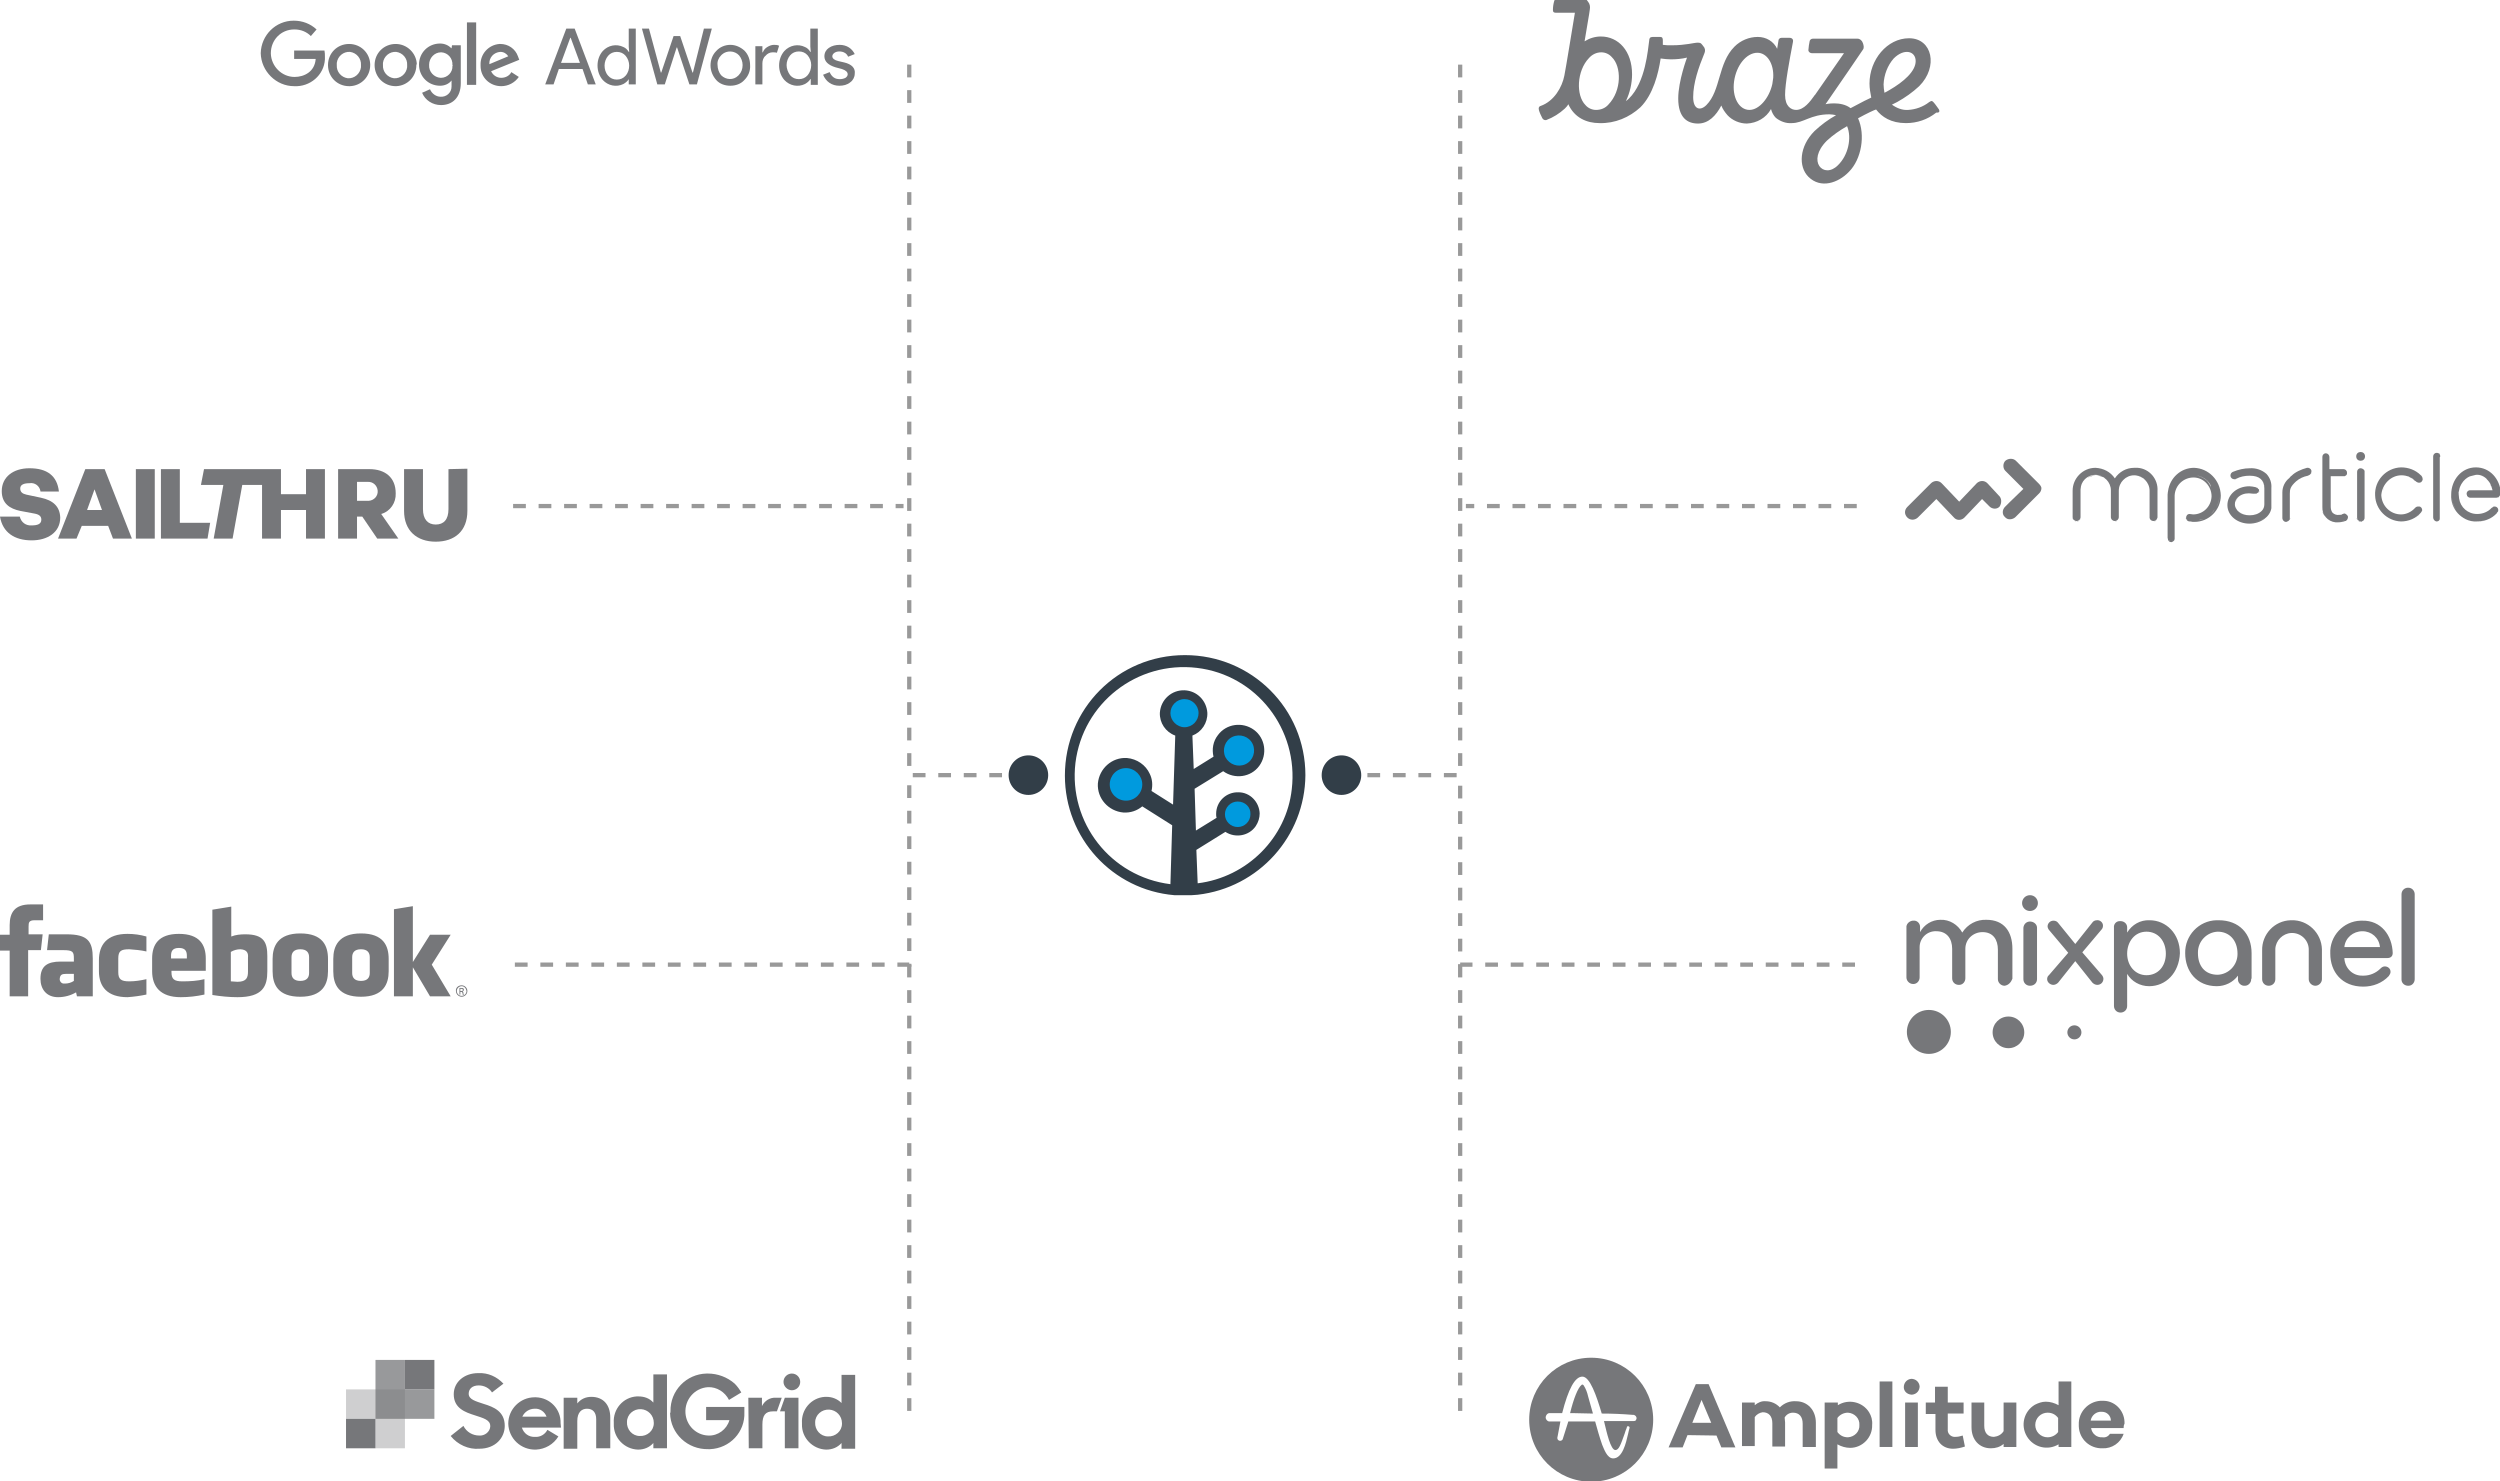 <?xml version="1.0" encoding="utf-8"?>
<!-- Generator: Adobe Illustrator 22.0.1, SVG Export Plug-In . SVG Version: 6.00 Build 0)  -->
<svg version="1.1" id="Layer_1" xmlns="http://www.w3.org/2000/svg" xmlns:xlink="http://www.w3.org/1999/xlink" x="0px" y="0px"
	 viewBox="0 0 568.6 336.9" style="enable-background:new 0 0 568.6 336.9;" xml:space="preserve">
<style type="text/css">
	.st0{fill:#76777A;}
	.st1{opacity:0.35;fill:#76777A;enable-background:new    ;}
	.st2{opacity:0.75;fill:#76777A;enable-background:new    ;}
	.st3{fill:none;stroke:#999999;stroke-width:0.97;stroke-miterlimit:10;stroke-dasharray:2.9;}
	.st4{fill:#323E48;}
	.st5{fill:#009ADE;}
</style>
<title>seamless-integrations-asset</title>
<path class="st0" d="M19.4,106.7l-6.2,15.8h4.2l1.2-2.9h6l1.1,2.9H30l-6.2-15.8H19.4z M19.8,116l1.7-4.7l1.7,4.7L19.8,116z"/>
<rect x="30.9" y="106.7" class="st0" width="4.3" height="15.8"/>
<polygon class="st0" points="40.9,106.7 36.6,106.7 36.6,122.5 47.2,122.5 47.8,118.9 40.9,118.9 "/>
<polygon class="st0" points="69.6,112.4 63.9,112.4 63.9,106.7 46.4,106.7 45.7,110.3 50.8,110.3 48.6,122.5 52.9,122.5 55.1,110.3 
	59.6,110.3 59.6,122.5 63.9,122.5 63.9,116 69.6,116 69.6,122.5 73.9,122.5 73.9,106.7 69.6,106.7 "/>
<path class="st0" d="M9.3,113.2L6,112.5c-0.9-0.2-1.4-0.6-1.4-1.4c0-0.9,0.9-1.2,2.1-1.2c1.2-0.2,2.3,0.6,2.5,1.8c0,0,0,0.1,0,0.1
	h4.2c-0.4-3.6-2.7-5.3-6.7-5.3c-3.7,0-6.3,2-6.3,5.2c0,2.8,1.8,4,4.2,4.5l3.2,0.6c1.1,0.2,1.6,0.6,1.6,1.4c0,1-0.9,1.3-2.2,1.3
	c-1.3,0.1-2.4-0.7-2.7-2H0c0.6,3.6,3.3,5.4,7.2,5.4c3.6,0,6.5-1.8,6.5-5.2C13.6,115.2,12.1,113.8,9.3,113.2z"/>
<path class="st0" d="M90,112.2c0-3.6-2.4-5.5-6-5.5h-7.1v15.8h4.3v-5h1.2l3.4,5h4.8l-3.9-5.6C88.8,116.3,90.1,114.3,90,112.2z
	 M83.6,113.9h-2.4v-4.3h2.4c1.2-0.1,2.2,0.8,2.3,2s-0.8,2.2-2,2.3C83.8,113.9,83.7,113.9,83.6,113.9z"/>
<path class="st0" d="M102,106.7v9.1c0,2.4-1.1,3.5-2.9,3.5s-2.9-1.2-2.9-3.5v-9.1h-4.3v9.5c0,4.5,2.9,7,7.2,7s7.2-2.4,7.2-7v-9.6
	L102,106.7z"/>
<path class="st0" d="M54.7,215.9c-0.8,0-1.5,0.2-2.2,0.6v6.7c0.5,0,1,0.1,1.5,0.1c2.1,0,2.4-1,2.4-2.3v-3.2
	C56.5,216.8,56.2,216,54.7,215.9L54.7,215.9z M40.7,215.6c-1.5,0-1.8,0.8-1.8,1.8v0.6h3.6v-0.6C42.5,216.4,42.2,215.6,40.7,215.6
	L40.7,215.6z M13.6,222.5c-0.1,0.5,0.2,1.1,0.8,1.2c0.1,0,0.3,0,0.4,0c0.7,0,1.4-0.2,2-0.6v-1.6H15
	C14.1,221.5,13.7,221.7,13.6,222.5L13.6,222.5z M68.3,215.9c-1.5,0-2,0.8-2,1.8v3.6c0,1,0.5,1.8,2,1.8s2-0.8,2-1.8v-3.6
	C70.3,216.7,69.8,215.9,68.3,215.9L68.3,215.9z M6.4,226.6H2.2v-10.4H0v-3.6h2.2v-2.2c0-2.9,1.2-4.7,4.7-4.7h2.9v3.6H7.9
	c-1.3,0-1.4,0.5-1.4,1.4v1.8h3.2l-0.4,3.6H6.4V226.6L6.4,226.6z M21.1,226.6h-3.6l-0.2-0.9c-1.2,0.7-2.6,1.1-4.1,1.1
	c-2.6,0-4-1.8-4-4.2c0-2.9,1.6-3.9,4.6-3.9h3V218c0-1.5-0.2-1.9-2.4-1.9h-3.7l0.4-3.6h4c4.9,0,6,1.6,6,5.5L21.1,226.6L21.1,226.6z
	 M33.3,216.4c-1.3-0.3-2.6-0.4-3.9-0.5c-1.9,0-2.5,0.4-2.5,2.1v3.1c0,1.6,0.6,2.1,2.5,2.1c1.3,0,2.6-0.2,3.9-0.5v3.5
	c-1.4,0.3-2.9,0.5-4.3,0.6c-4.6,0-6.5-2.4-6.5-5.9v-2.5c0-3.5,1.8-6,6.5-6c1.5,0,2.9,0.2,4.3,0.6V216.4L33.3,216.4z M46.8,220.8H39
	v0.3c0,1.6,0.6,2.1,2.5,2.1c1.7,0,3.4-0.1,5-0.5v3.5c-1.8,0.4-3.6,0.6-5.4,0.6c-4.6,0-6.5-2.4-6.5-5.9v-2.9c0-3.1,1.4-5.6,6.1-5.6
	s6.1,2.5,6.1,5.6L46.8,220.8z M60.8,220.9c0,3.4-1,5.9-6.8,5.9c-1.9,0-3.8-0.2-5.7-0.5v-19.4l4.3-0.7v6.8c1-0.4,2.1-0.5,3.2-0.5
	c4.3,0,5,1.9,5,5L60.8,220.9L60.8,220.9z M74.6,220.9c0,2.9-1.2,5.8-6.3,5.8s-6.3-2.8-6.3-5.8v-2.8c0-2.9,1.2-5.8,6.3-5.8
	s6.3,2.8,6.3,5.8V220.9z M88.4,220.9c0,2.9-1.2,5.8-6.3,5.8s-6.3-2.8-6.3-5.8v-2.8c0-2.9,1.2-5.8,6.3-5.8s6.3,2.8,6.3,5.8V220.9z
	 M102.5,226.6h-4.7l-3.9-6.6v6.6h-4.3v-19.8l4.3-0.7v12.7l3.9-6.2h4.7l-4.3,6.8L102.5,226.6z M82.1,215.9c-1.5,0-2,0.8-2,1.8v3.6
	c0,1,0.5,1.8,2,1.8s2-0.8,2-1.8v-3.6C84.1,216.7,83.6,215.9,82.1,215.9z M105,224.1c0.7,0,1.3,0.6,1.3,1.3s-0.6,1.3-1.3,1.3
	c-0.7,0-1.3-0.6-1.3-1.3c0,0,0,0,0,0C103.6,224.7,104.2,224.1,105,224.1C104.9,224.1,104.9,224.1,105,224.1z M105,224.3
	c-0.6,0-1.1,0.5-1.1,1.1c0,0.6,0.5,1.1,1.1,1.1l0,0c0.6,0,1.1-0.5,1.1-1.1c0,0,0,0,0,0C106,224.8,105.6,224.3,105,224.3
	C105,224.3,105,224.3,105,224.3z M104.7,226.2h-0.2v-1.5c0.1,0,0.3,0,0.4,0c0.2,0,0.3,0,0.5,0.1c0.1,0.1,0.1,0.2,0.1,0.3
	c0,0.2-0.1,0.3-0.3,0.4l0,0c0.1,0,0.2,0.1,0.2,0.4c0,0.1,0,0.3,0.1,0.4h-0.2c-0.1-0.1-0.1-0.2-0.1-0.4c0-0.1-0.1-0.3-0.3-0.3
	c0,0,0,0,0,0h-0.2L104.7,226.2L104.7,226.2z M104.7,225.4h0.2c0.2,0,0.4-0.1,0.4-0.2s-0.1-0.3-0.4-0.3h-0.2V225.4L104.7,225.4z"/>
<polygon class="st1" points="78.7,316 78.7,322.7 85.4,322.7 85.4,329.4 92.1,329.4 92.1,316 "/>
<path class="st0" d="M102.5,326.6l2.9-2.3c0.7,1.4,2.1,2.2,3.6,2.2c1.2,0.1,2.4-0.8,2.5-2c0-0.1,0-0.1,0-0.2c0-1.4-1.7-1.8-3.5-2.4
	c-2.2-0.7-4.8-1.6-4.8-4.8c0-2.7,2.3-4.8,5.6-4.8c2.2-0.1,4.2,0.8,5.7,2.4l-2.6,2c-0.6-1-1.8-1.6-3-1.6c-1.5,0-2.3,0.8-2.3,1.9
	c0,1.3,1.6,1.7,3.4,2.3c2.3,0.7,4.8,1.7,4.8,5c0,2.7-2.1,5.2-5.8,5.2C106.6,329.7,104.1,328.6,102.5,326.6z M128.2,317.9h3.1v1.3
	c0.8-1,1.9-1.5,3.2-1.5c2.7,0,4.3,1.8,4.3,4.7v7h-3.2v-6.6c0-1.5-0.7-2.4-2.1-2.4c-1.2,0-2.2,0.8-2.2,2.8v6.3h-3.1V317.9z
	 M139.6,323.6c-0.2-3.1,2.1-5.8,5.2-6c0.1,0,0.3,0,0.4,0c1.3,0,2.5,0.4,3.4,1.4v-6.4h3.1v16.8h-3.1v-1.2c-0.9,1-2.1,1.5-3.5,1.5
	c-3.1-0.1-5.6-2.7-5.5-5.8C139.6,323.8,139.6,323.7,139.6,323.6L139.6,323.6z M148.7,323.6c0-1.7-1.3-3-2.9-3.1c0,0,0,0,0,0
	c-1.7-0.1-3.2,1.2-3.2,2.9c-0.1,1.7,1.2,3.2,2.9,3.2c1.7,0.1,3.2-1.2,3.2-2.9C148.7,323.7,148.7,323.7,148.7,323.6z M152.5,321
	c-0.1-4.7,3.6-8.5,8.2-8.6c0.1,0,0.2,0,0.3,0c2.2,0,4.4,0.8,6.1,2.3c0.6,0.6,1.1,1.3,1.5,2l-2.8,1.7c-0.9-1.8-2.8-3-4.8-2.9
	c-3,0.2-5.3,2.8-5.1,5.9c0.2,2.8,2.4,5,5.2,5.1c2.2,0.1,4.2-1.4,4.8-3.5h-5.3v-3h8.7v1.2c0.2,4.5-3.3,8.2-7.8,8.4
	c-0.1,0-0.3,0-0.4,0c-4.7,0.1-8.6-3.5-8.7-8.2C152.5,321.3,152.5,321.1,152.5,321L152.5,321z M170.2,317.9h3.1v1.9
	c0.6-1.2,1.8-2,3.2-1.9h1.3l-1.1,3.1h-0.9c-1.7,0-2.4,0.9-2.4,3v5.4h-3.1L170.2,317.9z M178.5,317.9h3.1v11.5h-3.1V321h-1.1
	L178.5,317.9z M180.1,316.2c1,0,1.9-0.8,1.9-1.9c0-1-0.8-1.9-1.9-1.9c-1,0-1.9,0.8-1.9,1.9c0,0,0,0,0,0
	C178.2,315.3,179.1,316.2,180.1,316.2C180.1,316.2,180.1,316.2,180.1,316.2L180.1,316.2z M182.4,323.7c-0.2-3.1,2.1-5.8,5.2-6
	c0.1,0,0.2,0,0.4,0c1.3,0,2.5,0.5,3.4,1.4v-6.4h3.1v16.8h-3.1v-1.3c-0.9,1-2.1,1.5-3.5,1.5c-3.1-0.1-5.6-2.7-5.5-5.8
	C182.4,323.7,182.4,323.7,182.4,323.7L182.4,323.7z M191.5,323.7c0-1.7-1.3-3-2.9-3.1c0,0,0,0,0,0c-1.7-0.1-3.2,1.2-3.2,2.9
	c-0.1,1.7,1.2,3.2,2.9,3.2c1.7,0.1,3.2-1.2,3.2-2.9C191.5,323.8,191.5,323.7,191.5,323.7z M127.5,323.7c0.1-3.2-2.4-5.8-5.6-5.9
	c-0.1,0-0.2,0-0.3,0c-3.3,0-6,2.7-6,6c0.1,3.4,2.9,6,6.3,5.9c2.1-0.1,4-1.2,5.1-3l-2.5-1.5c-0.5,1-1.6,1.7-2.8,1.6
	c-1.4,0.1-2.6-0.8-3-2.1h8.9L127.5,323.7z M118.8,322.2c0.5-1.1,1.6-1.8,2.8-1.8c1.2-0.1,2.3,0.7,2.7,1.8H118.8z"/>
<rect x="78.7" y="322.7" class="st0" width="6.7" height="6.7"/>
<polygon class="st2" points="92.1,316 92.1,309.3 85.4,309.3 85.4,316 85.4,322.7 92.1,322.7 98.8,322.7 98.8,316 "/>
<rect x="92.1" y="309.3" class="st0" width="6.7" height="6.7"/>
<polyline class="st3" points="206.8,14.7 206.8,176.3 233.9,176.3 "/>
<line class="st3" x1="116.7" y1="115.1" x2="205.5" y2="115.1"/>
<polyline class="st3" points="117.1,219.4 206.8,219.4 206.8,176.3 "/>
<line class="st3" x1="206.8" y1="219.4" x2="206.8" y2="323"/>
<circle class="st4" cx="233.9" cy="176.3" r="4.5"/>
<path class="st0" d="M66.9,11.4v2h4.9c-0.2,2.9-2.6,4.1-4.8,4.1c-2.9,0-5.3-2.4-5.4-5.3c0,0,0-0.1,0-0.1c0-3,2.3-5.4,5.3-5.4
	c0,0,0.1,0,0.1,0c1.4,0,2.7,0.5,3.7,1.5L72,6.7c-1.4-1.3-3.2-2-5.2-2c-4.1,0-7.4,3.3-7.5,7.4c0.1,4.1,3.5,7.5,7.6,7.5
	c3.6,0.2,6.8-2.5,7-6.1c0-0.2,0-0.4,0-0.6c0-0.5,0-0.9-0.1-1.4H66.9z M84.2,14.8c0,2.6-2,4.7-4.6,4.8c-0.1,0-0.1,0-0.2,0
	c-2.7,0-4.8-2.1-4.8-4.8s2.1-4.8,4.8-4.8c2.6,0,4.7,2,4.8,4.6C84.2,14.7,84.2,14.7,84.2,14.8z M82.1,14.8c0.1-1.5-1-2.8-2.5-3
	c-1.5-0.1-2.8,1-3,2.5c0,0.2,0,0.3,0,0.5c-0.1,1.5,1,2.8,2.5,3c1.5,0.1,2.8-1,3-2.5C82.1,15.1,82.1,14.9,82.1,14.8z M94.7,14.8
	c0,2.6-2,4.7-4.6,4.8c0,0-0.1,0-0.1,0c-2.7,0-4.8-2.1-4.8-4.8S87.3,10,90,10c2.6,0,4.7,2.1,4.8,4.6C94.7,14.7,94.7,14.7,94.7,14.8z
	 M92.6,14.8c0.1-1.5-1-2.8-2.5-3c-1.5-0.1-2.8,1-3,2.5c0,0.2,0,0.3,0,0.5c-0.1,1.5,1,2.8,2.5,3c1.5,0.1,2.8-1,3-2.5
	C92.6,15.1,92.6,14.9,92.6,14.8z M102.8,10.3h2v8.6c0,3.4-2,5-4.5,5c-1.9,0-3.6-1.1-4.3-2.8l1.8-0.8c0.4,1,1.4,1.7,2.4,1.7
	c1.3,0.1,2.5-0.9,2.5-2.3c0-0.1,0-0.2,0-0.4v-1c-0.6,0.8-1.6,1.2-2.6,1.2c-2.7,0-4.8-2.1-4.8-4.8c0-2.7,2.1-4.8,4.8-4.8l0,0
	c1,0,1.9,0.4,2.6,1.1L102.8,10.3z M102.9,14.8c0.1-1.5-1-2.8-2.5-2.9c0,0,0,0-0.1,0l0,0c-1.5,0-2.7,1.3-2.7,2.8c0,0,0,0.1,0,0.1
	c-0.1,1.5,1.1,2.8,2.6,2.9c0,0,0.1,0,0.1,0c1.5,0,2.7-1.3,2.6-2.7C103,14.9,103,14.8,102.9,14.8L102.9,14.8z M118.1,13.6l-6.4,2.6
	c0.4,0.9,1.3,1.5,2.3,1.5c1,0,1.9-0.5,2.3-1.3l1.7,1.1c-0.9,1.3-2.4,2.1-4,2.1c-2.6,0-4.7-2-4.7-4.6c0-0.1,0-0.2,0-0.2
	c-0.1-2.5,1.8-4.6,4.3-4.8c0.1,0,0.1,0,0.2,0l0,0c1.8,0,3.4,1.1,4,2.8L118.1,13.6z M115.6,12.8c-0.4-0.6-1-1-1.8-1
	c-1.5,0.1-2.6,1.3-2.5,2.8c0,0,0,0,0,0L115.6,12.8z M106.2,19.3h2.1V5.1h-2.1V19.3z M130.7,6.5l4.8,12.7h-1.8l-1.2-3.5h-5.4
	l-1.2,3.5H124l4.8-12.7L130.7,6.5z M131.9,14.3l-2.1-5.7h-0.1l-2.1,5.7H131.9z M143,6.5h1.6v12.7h-1.6V18H143
	c-0.3,0.5-0.7,0.8-1.2,1.1c-1.6,0.8-3.5,0.4-4.7-0.9c-0.8-0.9-1.2-2.1-1.2-3.3c0-1.2,0.4-2.4,1.2-3.3c1.2-1.3,3.1-1.7,4.7-0.9
	c0.5,0.2,0.9,0.6,1.2,1.1h0.1l-0.1-1.2L143,6.5z M143.1,14.9c0-0.8-0.3-1.6-0.8-2.2c-0.5-0.6-1.2-0.9-2-0.9c-0.8,0-1.5,0.3-2,0.9
	c-0.5,0.6-0.8,1.4-0.8,2.2c0,0.8,0.2,1.6,0.8,2.3c0.5,0.6,1.2,0.9,2,0.9c0.8,0,1.5-0.3,2-0.9C142.9,16.5,143.1,15.7,143.1,14.9
	L143.1,14.9z M160.1,6.5l-2.5,10h-0.1l-2.8-8.3h-1.5l-2.8,8.3h-0.1l-2.7-10H146l3.5,12.7h1.7l2.7-8.4h0.1l2.8,8.4h1.7l3.4-12.7
	H160.1z M169.3,11.5c0.9,0.9,1.3,2.1,1.3,3.3c0.1,1.3-0.4,2.5-1.3,3.4c-0.8,0.9-2,1.3-3.2,1.3c-1.2,0-2.4-0.4-3.2-1.3
	c-0.8-0.9-1.3-2.1-1.3-3.3c0-1.2,0.4-2.4,1.3-3.3c0.8-0.9,2-1.4,3.2-1.4C167.3,10.2,168.4,10.7,169.3,11.5L169.3,11.5z M168.9,14.8
	c0-0.8-0.3-1.6-0.8-2.2c-1-1.1-2.8-1.2-3.9-0.2c-0.1,0.1-0.1,0.1-0.2,0.2c-0.6,0.6-0.9,1.4-0.8,2.2c0,0.8,0.3,1.7,0.8,2.3
	c1.1,1.1,2.8,1.2,3.9,0.1c0,0,0.1-0.1,0.1-0.1C168.6,16.5,168.9,15.7,168.9,14.8L168.9,14.8z M174.5,10.7c-0.5,0.3-0.8,0.7-1,1.2
	h-0.1v-1.4h-1.6v8.7h1.6v-4.8c0-0.6,0.2-1.3,0.7-1.7c0.4-0.5,1-0.8,1.6-0.8c0.3,0,0.7,0,1,0.1l0.5-1.6c-0.4-0.2-0.8-0.2-1.2-0.2
	C175.5,10.2,175,10.4,174.5,10.7L174.5,10.7z M184.4,6.5h1.6v12.8h-1.6V18h-0.1c-0.3,0.5-0.7,0.8-1.2,1.1c-1.6,0.8-3.5,0.4-4.7-0.9
	c-0.8-0.9-1.2-2.1-1.2-3.3c0-1.2,0.4-2.4,1.2-3.3c1.2-1.3,3.1-1.7,4.7-0.9c0.5,0.2,0.9,0.6,1.2,1.1h0.1l-0.1-1.2V6.5z M184.5,14.8
	c0-0.8-0.3-1.6-0.8-2.2c-0.5-0.6-1.2-0.9-2-0.9c-0.8,0-1.5,0.3-2,0.9c-0.5,0.6-0.8,1.4-0.8,2.2c0,0.8,0.3,1.6,0.8,2.3
	c0.5,0.6,1.2,0.9,2,0.9c0.8,0,1.5-0.3,2-0.9C184.2,16.5,184.5,15.7,184.5,14.8L184.5,14.8z M192,14.2l-1.3-0.3
	c-0.9-0.2-1.4-0.6-1.4-1.1c0-0.3,0.2-0.6,0.5-0.8c0.3-0.2,0.7-0.3,1.1-0.3c0.4,0,0.9,0.1,1.2,0.3c0.4,0.2,0.6,0.5,0.8,0.9l1.5-0.6
	c-0.3-0.6-0.7-1.1-1.3-1.5c-0.6-0.4-1.4-0.6-2.1-0.6c-0.9,0-1.8,0.2-2.5,0.7c-0.6,0.4-1,1.1-1,1.9c0,1.2,0.9,2,2.5,2.5l1.5,0.4
	c0.9,0.3,1.3,0.7,1.3,1.2c0,0.3-0.2,0.6-0.5,0.8c-0.4,0.2-0.8,0.3-1.3,0.3c-0.5,0-1-0.1-1.4-0.4c-0.4-0.3-0.7-0.7-0.9-1.2l-1.5,0.6
	c0.3,0.7,0.8,1.4,1.4,1.8c0.7,0.5,1.5,0.7,2.3,0.7c0.9,0,1.8-0.2,2.5-0.8c0.6-0.4,1-1.2,1-1.9C194.6,15.5,193.7,14.6,192,14.2z"/>
<polyline class="st3" points="332.1,14.7 332.1,176.3 305.1,176.3 "/>
<line class="st3" x1="422.3" y1="115.1" x2="333.4" y2="115.1"/>
<polyline class="st3" points="421.9,219.4 332.1,219.4 332.1,176.3 "/>
<line class="st3" x1="332.1" y1="219.4" x2="332.1" y2="323"/>
<circle class="st4" cx="305.1" cy="176.3" r="4.5"/>
<path class="st0" d="M360.2,315.1c-0.1-0.1-0.2-0.2-0.3-0.2c-0.1,0-0.1,0-0.2,0.1c-0.8,0.6-1.8,3.1-2.6,6.4h0.7l4.5,0.1
	c-0.4-1.5-0.8-2.8-1.1-3.9C361,316.7,360.7,315.9,360.2,315.1z"/>
<path class="st0" d="M361.9,308.8c-7.8,0-14.1,6.3-14.1,14.1c0,7.8,6.3,14.1,14.1,14.1c7.8,0,14.1-6.3,14.1-14.1c0,0,0,0,0,0l0,0
	C376,315.1,369.7,308.8,361.9,308.8z M372,323.1L372,323.1L372,323.1L372,323.1c-0.2,0.1-0.3,0.1-0.4,0.1h-6.8
	c0.1,0.2,0.1,0.5,0.2,0.8c0.4,1.6,1.3,5.8,2.4,5.8h0c0.8,0,1.2-1.2,2.1-3.7l0,0c0.1-0.4,0.3-0.9,0.5-1.4v-0.1l0,0
	c0.1-0.2,0.2-0.3,0.4-0.2c0.2,0.1,0.3,0.2,0.2,0.4l0,0v0.1c-0.1,0.3-0.2,0.7-0.3,1.2c-0.5,2.2-1.3,5.6-3.4,5.6l0,0
	c-1.4,0-2.1-2.2-2.5-3.1c-0.6-1.7-1.1-3.5-1.6-5.3h-6.1l-1.3,4.1l0,0c-0.2,0.3-0.6,0.4-0.9,0.2c-0.2-0.1-0.3-0.3-0.3-0.6l0,0
	l0.1-0.5c0.2-1,0.4-2.1,0.6-3.2h-2.6c-0.5-0.1-0.9-0.7-0.7-1.2c0.1-0.3,0.3-0.6,0.7-0.7h0.4h2.6c1.4-5.5,2.9-8.3,4.6-8.3
	s3.2,4.3,4.4,8.4l0,0c2.3,0,4.7,0.1,7.1,0.3h0.2c0.4,0.1,0.7,0.5,0.6,0.9c0,0,0,0,0,0C372.2,322.8,372.1,322.9,372,323.1L372,323.1z
	"/>
<path class="st0" d="M383.8,326.4l-1.1,2.8h-3.2l6.2-14.4h2.9l6.1,14.4h-3.2l-1.1-2.7L383.8,326.4z M387,318.4l-2.1,5.2h4.3
	L387,318.4z"/>
<path class="st0" d="M413,323.6v5.5h-3v-5.3c0-1.6-0.8-2.5-2.2-2.5c-0.8,0-1.5,0.4-1.9,1.1c0,0.4,0.1,0.7,0.1,1.1v5.5h-2.9v-5.3
	c0-1.6-0.8-2.5-2.2-2.5c-0.7,0.1-1.4,0.5-1.8,1.1v6.6h-2.9V319h2.9v0.6c0.7-0.6,1.6-1,2.5-0.9c1.2,0,2.4,0.5,3.2,1.4
	c1-1,2.3-1.5,3.7-1.4C411,318.7,413,320.6,413,323.6z"/>
<path class="st0" d="M425.8,324.1c0.1,2.8-2.2,5.2-5,5.2c-1,0-2-0.3-2.9-0.8v5.5H415v-15h3v0.6c2.4-1.5,5.6-0.8,7.1,1.6
	C425.6,322,425.9,323,425.8,324.1L425.8,324.1z M422.9,324.1c0.1-1.5-1.1-2.7-2.6-2.8c0,0,0,0,0,0l0,0c-0.9,0-1.8,0.4-2.4,1.2v3.2
	c0.6,0.8,1.4,1.2,2.4,1.2C421.8,326.8,423,325.6,422.9,324.1C422.9,324.1,422.9,324.1,422.9,324.1L422.9,324.1L422.9,324.1z"/>
<path class="st0" d="M430.4,329.1h-2.9v-14.9h2.9L430.4,329.1L430.4,329.1z"/>
<path class="st0" d="M433,315.5c0-1,0.7-1.8,1.7-1.9c1,0,1.8,0.7,1.9,1.7c0,1-0.7,1.8-1.7,1.9c-0.1,0-0.1,0-0.2,0
	C433.7,317.1,433,316.4,433,315.5z M436.2,319v10.1h-2.9V319H436.2z"/>
<path class="st0" d="M446.9,329c-0.9,0.3-1.8,0.5-2.7,0.5c-2.4,0-4-1.7-4-4.3v-3.6H438V319h2.1v-3.6h2.9v3.6h3.6v2.5H443v3.6
	c-0.1,0.9,0.6,1.6,1.4,1.7c0.1,0,0.2,0,0.3,0c0.6,0,1.1-0.1,1.7-0.3L446.9,329z"/>
<path class="st0" d="M458.6,329.1h-2.9v-0.7c-0.8,0.7-1.8,1-2.9,1c-2.6,0-4.4-1.9-4.4-4.8V319h2.9v5.3c0,1.6,0.8,2.5,2.2,2.5
	c0.9-0.1,1.7-0.5,2.2-1.3V319h2.9L458.6,329.1L458.6,329.1z"/>
<path class="st0" d="M471.1,329.1h-2.9v-0.6c-2.5,1.5-5.7,0.7-7.2-1.8c-1.5-2.5-0.7-5.7,1.8-7.2c0.8-0.4,1.6-0.7,2.5-0.7
	c1,0,2,0.3,2.9,0.8v-5.4h2.9V329.1z M468.1,325.7v-3.2c-0.6-0.8-1.4-1.2-2.4-1.2c-1.5,0-2.8,1.2-2.8,2.8c0,1.5,1.2,2.8,2.8,2.8
	C466.7,326.9,467.6,326.4,468.1,325.7L468.1,325.7z"/>
<path class="st0" d="M483,324.8h-7.4c0.2,1.3,1.3,2.2,2.6,2.1c0.7,0.1,1.3-0.2,1.7-0.8h3.1c-0.7,2.1-2.7,3.4-4.8,3.3
	c-2.9,0.1-5.3-2.1-5.4-5c0-0.1,0-0.2,0-0.4c-0.1-2.8,2.1-5.2,4.9-5.4c0.2,0,0.3,0,0.5,0c2.7-0.1,4.9,2.1,5,4.8c0,0.1,0,0.3,0,0.4
	C483,324.2,483,324.5,483,324.8z M475.5,323.1h4.6c0-1.1-0.9-2-2-2c0,0-0.1,0-0.1,0C476.8,321,475.7,321.9,475.5,323.1z"/>
<path class="st0" d="M430.7,13.3c2.4-2.4,5-1.7,5,0.6s-2.7,4.7-6,6.6c-0.3,0.2-0.7,0.4-1.1,0.6c-0.1-0.6-0.2-1.3-0.2-1.9
	C428.5,17,429.3,14.9,430.7,13.3 M418,37.6c-3.2,3.2-7.2-0.9-2.5-5.6c1.4-1.3,3-2.4,4.6-3.3C421.2,31.3,420.4,35.3,418,37.6
	 M397.9,25c-2.4,0-4-2.9-3.5-6.5s2.8-6.5,5.3-6.5c2.2,0,3.8,2.5,3.6,5.7c-0.1,0.5-0.1,0.9-0.2,1.4C402.4,22.3,400.1,25,397.9,25
	 M365.8,23.8c-0.7,0.8-1.7,1.2-2.8,1.2c-0.9,0-1.8-0.4-2.4-1.1c-2.2-2.2-2-7.8,0.8-10.7c0.7-0.8,1.7-1.3,2.8-1.3
	c0.9,0,1.8,0.4,2.4,1.1C368.8,15.1,368.9,20.6,365.8,23.8 M441,24.9c0,0-0.9-1.3-1.2-1.6s-0.4-0.5-1-0.1c-1.4,1.1-3.1,1.7-4.8,1.8
	c-1.3,0.1-2.6-0.4-3.7-1.2c0.4-0.2,0.8-0.4,1.2-0.6c1.8-1,3.5-2.2,5-3.6c4.4-4.4,3-10.9-2.3-10.9c-5,0-9,4.9-9,10.3
	c0,1.1,0.2,2.2,0.4,3.2c-0.3,0.1-2.3,1.1-4.7,2.4c-2.2-1.7-5.7-0.9-5.7-0.9l0,0c3.2-4.6,8.1-11.8,8.5-12.4c0.3-0.4,0.2-0.9,0-1.5
	s-0.7-1-1.2-1h-10.2c-0.3,0-0.6,0.2-0.7,0.5c-0.1,0.4-0.3,1.7-0.3,2.1s0.4,0.7,0.8,0.7h7.3l-6.6,9.5c-0.1,0-0.1,0.1-0.1,0.1
	c-1,1.4-2.4,3.3-4.2,3.3c-1.1,0-2.5-0.8-2.5-3.4s1-7.9,1.8-12.1c0.1-0.4-0.1-0.9-0.8-0.9h-1.8c-0.4,0-0.7,0.3-0.7,0.6
	c-0.1,0.6-0.2,1.3-0.3,1.9c-0.8-1.7-2.5-2.7-4.4-2.7c-2,0-3.9,0.8-5.3,2.2c-3.8,3.8-3.1,10-6.4,13.3c-1.4,1.4-3,1-3-1.8
	c0-3.2,1.2-6.7,2.6-10.1c0.2-0.5,0.1-1.1-0.3-1.5c-0.4-0.5-0.5-0.8-1.2-0.8c-1,0-2.7,0.6-6,0.6c-0.7,0-1.4,0-2-0.1c0-0.5,0-0.8,0-1
	c0-0.5-0.1-0.8-0.6-0.8h-1.7c-0.6,0-0.8,0.3-0.8,0.8c-0.3,2-0.8,9.5-4.6,13.2c-0.2,0.2-0.4,0.4-0.7,0.6c0.9-1.9,1.4-4,1.4-6.1
	c0-5.3-3.1-8.6-7.1-8.6c-1.3,0-2.6,0.4-3.7,1.1c0.5-3.2,1.1-6.3,1.2-7.3c0.1-0.6,0-1.2-0.4-1.7c-0.4-0.6-0.7-0.8-1.2-0.8h-5.8
	c-0.3,0-0.6,0.3-0.7,0.6c-0.2,0.7-0.3,1.4-0.3,2.1c0,0.5,0.3,0.6,0.7,0.6h4.3c-0.7,4.2-2,12.3-2.4,14.3c-0.5,2.6-2.3,5.8-5.4,6.9
	c-0.4,0.1-0.5,0.5-0.4,0.8c0,0,0,0,0,0.1c0.2,0.7,0.5,1.3,0.8,1.9c0.2,0.3,0.5,0.5,0.9,0.4c1.6-0.6,3-1.5,4.2-2.6
	c0.3-0.3,0.6-0.6,0.8-1c1.4,3.1,4.2,4.3,7.1,4.3c3.5,0.1,6.8-1.3,9.3-3.6c2.9-2.9,4.1-7.7,4.6-11.1c0.8,0.1,1.5,0.2,2.3,0.2
	c1.2,0,2.5-0.1,3.7-0.4c0,0-2,5.3-2,9.3c0,4.4,2.1,5.7,4.5,5.7s4.1-1.8,5.3-4.1c0.3,0.8,0.8,1.5,1.4,2.2c1.1,1.2,2.8,1.9,4.4,1.9
	c2.3-0.1,4.4-1.3,5.5-3.3c0.2,0.8,0.6,1.5,1.1,2c1,0.8,2.3,1.3,3.6,1.2c2.7,0,4.3-2,8.6-2c0.5,0,1,0.1,1.5,0.2
	c-1.8,1-3.4,2.2-4.9,3.6c-3.5,3.5-3.7,8.1-1.4,10.4c2.8,2.8,6.8,1.4,9.2-1.1c2.9-2.9,3.8-8.4,2.1-12.2c2-1.1,3.7-1.9,4.1-2
	c1.3,1.7,3.4,3.1,6.8,3.1c2.5,0,4.9-0.8,6.9-2.4C441.1,25.7,441.2,25.3,441,24.9C441,25,441,25,441,24.9"/>
<path class="st0" d="M485.4,106.4c-1.8,0-3.4,0.9-4.4,2.4c-1-1.5-2.6-2.3-4.4-2.4c-2.9,0-5.2,2.4-5.2,5.2v6l0,0
	c0,0.5,0.4,0.9,0.9,0.9s0.9-0.4,0.9-0.9l0,0v-6.2c0-1.9,1.5-3.4,3.4-3.4c0.9,0,1.8,0.4,2.5,1.1c0.6,0.6,1,1.5,1,2.4v6l0,0v0.1
	c0,0.5,0.4,0.9,0.9,0.9s0.9-0.4,0.9-0.9l0,0v-6c0-1.9,1.6-3.5,3.5-3.5s3.5,1.6,3.5,3.5v6.1l0,0v0.1c0.1,0.4,0.4,0.7,0.9,0.7
	c0.5,0,0.8-0.4,0.9-0.8l0,0v-6c0.2-2.7-1.8-5.1-4.5-5.3C485.8,106.4,485.6,106.4,485.4,106.4z M472.9,118.4
	c-0.2,0.2-0.4,0.3-0.6,0.3c-0.2,0-0.4-0.1-0.6-0.3c-0.2-0.2-0.2-0.4-0.3-0.6l0,0c0,0.2,0.1,0.4,0.3,0.6c0.2,0.2,0.4,0.2,0.6,0.3
	C472.5,118.6,472.8,118.5,472.9,118.4c0.2-0.1,0.3-0.4,0.3-0.6l0,0C473.2,118,473.1,118.2,472.9,118.4L472.9,118.4z M473.1,117.7
	L473.1,117.7L473.1,117.7z M473.2,111.3c0-0.2,0.1-0.4,0.1-0.7C473.2,110.8,473.2,111.1,473.2,111.3L473.2,111.3z M473.6,110
	c0.1-0.2,0.2-0.4,0.4-0.5C473.8,109.6,473.7,109.8,473.6,110L473.6,110z M476.7,108.1c-0.7,0-1.4,0.2-2,0.6
	C475.3,108.4,476,108.2,476.7,108.1c0.7,0,1.4,0.2,2,0.6C478.1,108.4,477.4,108.2,476.7,108.1L476.7,108.1z M479.4,109.5
	c0.5,0.5,0.7,1.2,0.8,1.9C480.1,110.7,479.9,110,479.4,109.5L479.4,109.5z M481.6,118.4c-0.2,0.2-0.4,0.3-0.6,0.3
	c-0.2,0-0.4-0.1-0.6-0.3c-0.2-0.2-0.3-0.4-0.3-0.6l0,0c0,0.2,0.1,0.4,0.3,0.6c0.2,0.2,0.4,0.3,0.6,0.3
	C481.3,118.6,481.5,118.5,481.6,118.4c0.2-0.2,0.3-0.4,0.3-0.6l0,0C481.9,118,481.8,118.2,481.6,118.4L481.6,118.4z M481.9,111.7
	L481.9,111.7c0-0.2,0-0.5,0.1-0.7C481.9,111.2,481.9,111.4,481.9,111.7L481.9,111.7z M487.3,108.7c-1.2-0.8-2.7-0.8-3.9,0
	c-0.2,0.1-0.4,0.3-0.5,0.5c0.2-0.2,0.3-0.3,0.5-0.5c0.6-0.4,1.3-0.6,2-0.6C486.1,108.1,486.8,108.3,487.3,108.7
	c0.3,0.1,0.4,0.3,0.6,0.5C487.7,109,487.5,108.8,487.3,108.7L487.3,108.7z M488.9,111.7L488.9,111.7z M489,117.9L489,117.9
	L489,117.9L489,117.9c0,0.1,0,0.1,0.1,0.1S489,118,489,117.9L489,117.9z M490.3,118.4c-0.2,0.2-0.4,0.3-0.6,0.3
	c-0.3,0-0.5-0.1-0.7-0.3c0.2,0.2,0.4,0.3,0.7,0.3c0.5,0,0.8-0.4,0.9-0.8l0,0C490.6,118,490.5,118.2,490.3,118.4L490.3,118.4z"/>
<path class="st0" d="M546.2,108.1c1.2,0,2.4,0.5,3.3,1.4l0.1,0.1l0,0c0.2,0.1,0.4,0.2,0.6,0.2c0.5,0,0.8-0.4,0.8-0.9
	c0-0.2-0.1-0.5-0.3-0.7c0-0.1-0.1-0.1-0.1-0.1c-1.2-1.2-2.8-1.8-4.5-1.8c-3.4,0.1-6.1,3-5.9,6.4c0.1,3.2,2.7,5.8,5.9,5.9
	c1.7,0,3.4-0.7,4.5-2c0.1-0.1,0.2-0.3,0.3-0.5V116c0-0.4-0.3-0.8-0.7-0.8h-0.2c-0.3,0-0.5,0.1-0.7,0.3c-0.8,0.9-2,1.5-3.2,1.5
	c-2.4,0-4.4-1.9-4.5-4.4C541.8,110.1,543.8,108.1,546.2,108.1L546.2,108.1z M546.2,108c0.3,0,0.7,0.1,1,0.1
	C546.9,108.1,546.6,108,546.2,108z M550.8,109.5c-0.2,0.2-0.4,0.3-0.6,0.3c-0.2,0-0.4-0.1-0.5-0.2h-0.1l-0.1-0.1
	c-0.2-0.2-0.4-0.4-0.7-0.5c-0.4-0.3-0.8-0.5-1.2-0.7c0.4,0.1,0.8,0.4,1.2,0.7c0.2,0.2,0.4,0.3,0.7,0.5l0.1,0.1h0.1
	c0.1,0.1,0.3,0.2,0.5,0.2C550.5,109.7,550.7,109.7,550.8,109.5c0.2-0.2,0.3-0.4,0.3-0.6l0,0C551,109.1,551,109.3,550.8,109.5z
	 M546.3,118.6c-2.2,0-4.2-1.2-5.2-3.2c-0.5-0.9-0.7-1.9-0.7-2.9l0,0c0,1,0.2,2,0.7,2.9C542.1,117.4,544.1,118.6,546.3,118.6
	c0.8,0,1.7-0.1,2.4-0.5C548,118.5,547.1,118.6,546.3,118.6z M549.3,117.8c0.4-0.2,0.7-0.5,1-0.8C550,117.4,549.6,117.6,549.3,117.8z
	 M551,116.2V116l0,0V116.2z M542.3,110.8c-0.1,0.3-0.2,0.6-0.3,0.8c-0.1,0.3-0.1,0.6-0.1,0.9l0,0c0-0.3,0-0.6,0.1-0.9
	C542.1,111.3,542.2,111,542.3,110.8l0.4-0.8L542.3,110.8z"/>
<path class="st0" d="M499,106.4c-3,0-5.5,2.3-5.9,5.3c0,0-0.1,0.5-0.1,0.8v9.8l0,0v0.1c0,0.1,0.1,0.3,0.1,0.4
	c0.1,0.3,0.4,0.5,0.7,0.5h0.1c0.2,0,0.4-0.2,0.5-0.3l0.1-0.1l0,0c0.1-0.1,0.1-0.2,0.1-0.3v-9.9c0.1-2.3,2-4.1,4.3-4.1s4.1,2,4.1,4.3
	c-0.1,2.3-1.9,4.1-4.2,4.1c-0.2,0-0.6-0.1-0.8-0.1H498c-0.5,0-0.8,0.4-0.8,0.9c0,0.5,0.4,0.8,0.8,0.8h0.2c0.3,0.1,0.6,0.1,0.9,0.1
	c3.3,0,6-2.7,6-6C505,109.2,502.3,106.5,499,106.4z M493,122.3L493,122.3c0,0.1,0.1,0.3,0.1,0.4C493,122.6,493,122.4,493,122.3
	L493,122.3z M494,123.1h-0.2c-0.2,0-0.5-0.1-0.6-0.3c0.2,0.2,0.4,0.3,0.6,0.3H494c0,0,0.1,0,0.2-0.1
	C494.2,123.1,494.1,123.1,494,123.1L494,123.1z M494.7,122.2v0.2c0,0.1,0,0.2-0.1,0.3l0,0c0,0,0,0.1-0.1,0.1l0,0c0,0,0-0.1,0.1-0.1
	l0,0l0,0c0.1-0.1,0.1-0.2,0.1-0.3V122.2z M494.7,120.9L494.7,120.9z M494.7,115L494.7,115z M503,111.2c-0.1-0.3-0.2-0.5-0.3-0.8
	c-0.3-0.5-0.6-1-1-1.3c-0.8-0.6-1.7-1-2.7-1c-1.6,0-3,0.9-3.7,2.3c-0.2,0.4-0.3,0.8-0.4,1.2c0.1-0.4,0.2-0.8,0.4-1.2
	c1.1-2.1,3.6-2.9,5.7-1.8c0.8,0.4,1.4,1,1.8,1.8C502.8,110.7,502.9,110.9,503,111.2c0.1,0.4,0.2,0.9,0.2,1.3l0,0
	C503.2,112.1,503.1,111.6,503,111.2z M497.1,117.7c0.1,0.3,0.3,0.6,0.6,0.7C497.4,118.3,497.1,118,497.1,117.7L497.1,117.7z
	 M498.1,118.4L498.1,118.4c0.3,0.1,0.5,0.1,0.8,0.1C498.6,118.5,498.4,118.5,498.1,118.4L498.1,118.4z M502.6,117.1
	c-0.4,0.4-0.9,0.7-1.4,0.9c-0.4,0.1-0.7,0.3-1.1,0.3c0.4-0.1,0.8-0.2,1.1-0.3C501.7,117.8,502.2,117.5,502.6,117.1
	c0.5-0.4,0.8-0.8,1.1-1.3C503.5,116.3,503.1,116.7,502.6,117.1L502.6,117.1z M504.1,115.3c0.5-0.9,0.7-1.9,0.7-2.9l0,0
	C504.8,113.5,504.6,114.5,504.1,115.3L504.1,115.3z"/>
<path class="st0" d="M515.5,107.8c-1-0.9-2.4-1.4-3.8-1.3c-1.3,0-2.6,0.3-3.8,0.8l0,0c-0.3,0.1-0.6,0.4-0.6,0.8v0.2
	c0.1,0.4,0.4,0.7,0.9,0.7h0.2c0.1,0,0.1,0,0.1-0.1h0.1c0.9-0.5,2-0.7,3-0.7h0.1c2.2,0,3.3,1,3.3,2.9v3.6c0,0.6-0.2,1.1-0.6,1.5
	c-0.7,0.7-1.7,1-2.7,1h-0.1c-1.8,0-3.3-1.1-3.3-2.5c0-0.6,0.2-1.1,0.6-1.5c0.7-0.7,1.6-1,2.6-1c0.4,0,0.7,0.1,1.1,0.1h0.3
	c0.1,0,0.3-0.1,0.4-0.1c0.1-0.1,0.1-0.1,0.2-0.1c0.2-0.2,0.3-0.4,0.3-0.6l0,0v-0.1c0-0.1,0-0.1-0.1-0.1l0,0c0,0,0-0.1-0.1-0.1l0,0
	c-0.1-0.2-0.2-0.3-0.4-0.3c-0.1,0-0.1-0.1-0.2-0.1l0,0c-0.5-0.1-1-0.2-1.4-0.2c-2.8,0-5,1.9-5,4.3s2.3,4.2,5,4.2
	c2.6,0,4.7-1.6,5-3.5V111C516.7,109.8,516.3,108.7,515.5,107.8z M515,110.5c0-0.1-0.1-0.1-0.1-0.2S515,110.4,515,110.5L515,110.5z
	 M514.8,109.8c0-0.1-0.1-0.1-0.1-0.2S514.8,109.8,514.8,109.8z M514.6,109.3c-0.1,0-0.1-0.1-0.1-0.2
	C514.4,109.2,514.5,109.3,514.6,109.3z M513.1,108.3c-0.1,0-0.2-0.1-0.3-0.1C512.9,108.3,513,108.3,513.1,108.3L513.1,108.3z
	 M512.5,108.2L512.5,108.2z M507.4,108.1L507.4,108.1L507.4,108.1z M508.5,108.9c-0.1,0-0.1,0-0.1,0.1h-0.2c-0.2,0-0.4-0.1-0.5-0.2
	c0.1,0.1,0.3,0.2,0.5,0.2h0.2C508.4,108.9,508.5,108.9,508.5,108.9z M511.7,108.2c-0.5,0-1.1,0.1-1.6,0.2c-0.5,0.1-1,0.3-1.5,0.5
	c0.5-0.2,1-0.4,1.5-0.5C510.6,108.3,511.2,108.2,511.7,108.2z M514,108.8c0.1,0.1,0.1,0.1,0.2,0.1S514,108.8,514,108.8L514,108.8z
	 M513.4,108.4c0.1,0.1,0.2,0.1,0.3,0.1C513.6,108.5,513.5,108.5,513.4,108.4L513.4,108.4z M509.2,116.4L509.2,116.4L509.2,116.4z
	 M511.5,117.2L511.5,117.2z M511.2,117.2L511.2,117.2z M510.8,117.2L510.8,117.2z M510.5,117.1c-0.1,0-0.1,0-0.1-0.1
	S510.4,117.2,510.5,117.1L510.5,117.1z M510.2,117c-0.1,0-0.1,0-0.1-0.1S510.2,117.1,510.2,117L510.2,117z M509.9,116.9
	c-0.1,0-0.1-0.1-0.1-0.1S509.9,117,509.9,116.9L509.9,116.9z M509.6,116.8c-0.1,0-0.1-0.1-0.1-0.1S509.6,116.8,509.6,116.8
	L509.6,116.8z M509.4,116.6c-0.1,0-0.1-0.1-0.1-0.1C509.3,116.6,509.3,116.6,509.4,116.6L509.4,116.6z M508.3,114.8L508.3,114.8
	L508.3,114.8z M509,116.3L509,116.3L509,116.3z M508.8,116.1L508.8,116.1C508.7,116,508.8,116.1,508.8,116.1L508.8,116.1z
	 M508.7,115.8c0-0.1-0.1-0.1-0.1-0.1S508.6,115.9,508.7,115.8L508.7,115.8z M508.5,115.6C508.5,115.5,508.5,115.5,508.5,115.6
	L508.5,115.6z M508.4,115.3L508.4,115.3z M508.3,115.1L508.3,115.1z M508.4,114.2c0.2-0.5,0.5-1,0.9-1.3
	C508.9,113.2,508.5,113.7,508.4,114.2L508.4,114.2z M513.6,112.1c-0.1,0.1-0.1,0.1-0.2,0.1c-0.1,0.1-0.3,0.1-0.4,0.1h-0.2
	c-0.2-0.1-0.3-0.1-0.5-0.1c0.2,0,0.4,0,0.5,0.1h0.2c0.1,0,0.3-0.1,0.4-0.1S513.5,112.2,513.6,112.1c0.2-0.2,0.3-0.4,0.3-0.6
	C513.9,111.8,513.8,112,513.6,112.1L513.6,112.1z M516.6,115.4c-0.3,1.9-2.3,3.5-5,3.5c-2.7,0-5-1.9-5-4.2l0,0c0,2.3,2.2,4.2,5,4.2
	C514.2,118.9,516.4,117.3,516.6,115.4v-0.2l0,0V115.4z"/>
<path class="st0" d="M525,106.4h-0.3c-0.7,0.2-1.3,0.4-1.9,0.7c-0.6,0.3-1.1,0.6-1.6,1.1c-0.2,0.1-0.3,0.3-0.5,0.5
	c-1,0.8-1.6,2-1.6,3.3v5.7l0,0v0.1c0,0.5,0.4,0.9,0.8,0.9c0.5,0,0.9-0.4,0.9-0.9l0,0v-5.5c0-1,0.1-1.6,1.4-2.8
	c0.8-0.7,1.7-1.1,2.7-1.3l0,0c0.1,0,0.1-0.1,0.2-0.1c0.3-0.1,0.6-0.4,0.6-0.8c0.1-0.4-0.2-0.8-0.7-0.9
	C525,106.4,525,106.4,525,106.4z M520.6,118.4c-0.2,0.2-0.4,0.3-0.6,0.3c-0.2,0-0.4-0.1-0.6-0.3c-0.2-0.2-0.3-0.4-0.3-0.6l0,0
	c0,0.2,0.1,0.4,0.3,0.6c0.2,0.2,0.4,0.3,0.6,0.3C520.2,118.6,520.4,118.5,520.6,118.4c0.2-0.2,0.3-0.4,0.3-0.6l0,0
	C520.8,118,520.7,118.2,520.6,118.4L520.6,118.4z M520.8,117.8L520.8,117.8L520.8,117.8z M520.8,112.3L520.8,112.3
	c-0.1-0.8,0.2-1.6,0.8-2.2C521,110.7,520.7,111.5,520.8,112.3L520.8,112.3z M522.3,109.5c0.4-0.3,0.8-0.6,1.2-0.8
	C523.1,108.9,522.7,109.2,522.3,109.5L522.3,109.5z M525.6,107.8c0.1-0.1,0.1-0.3,0.1-0.5C525.7,107.5,525.7,107.6,525.6,107.8
	L525.6,107.8z"/>
<path class="st0" d="M555,103.8L555,103.8c0-0.2,0-0.3-0.1-0.4v-0.1l0,0c-0.1-0.1-0.1-0.2-0.2-0.2h-0.1c-0.1-0.1-0.3-0.1-0.4-0.1
	c-0.5,0-0.8,0.4-0.8,0.8l0,0v13.9l0,0c0,0.4,0.3,0.8,0.7,0.9c0.2,0,0.3,0,0.5-0.1l0,0l0.2-0.2v0l0,0c0.1-0.1,0.1-0.3,0.1-0.4l0,0
	V104C555,103.9,555,103.9,555,103.8z M554.8,118.2L554.8,118.2c-0.1,0.1-0.1,0.2-0.3,0.3h-0.1c-0.1,0-0.1,0.1-0.2,0.1h-0.2
	c-0.2,0-0.4-0.1-0.6-0.3c-0.2-0.2-0.3-0.4-0.3-0.6l0,0c0,0.2,0.1,0.4,0.3,0.6c0.2,0.2,0.4,0.3,0.6,0.3h0.2c0.1,0,0.1-0.1,0.2-0.1
	h0.1C554.7,118.4,554.8,118.3,554.8,118.2z M555,118v-0.2l0,0V118z M555,117.8L555,117.8L555,117.8z"/>
<path class="st0" d="M533,108.3h0.3c0.2-0.1,0.4-0.2,0.5-0.5l0,0v-0.1l0,0v-0.1l0,0v-0.1c0-0.5-0.4-0.8-0.8-0.8h-3.2v-2.7l0,0
	c0-0.3-0.1-0.5-0.3-0.7c-0.1-0.1-0.3-0.2-0.5-0.2c-0.5,0-0.8,0.4-0.8,0.8v0.1l0,0v11.3c-0.1,1.8,1.2,3.3,3,3.5c0.2,0,0.3,0,0.5,0
	c0.6,0,1.2-0.1,1.7-0.3h0.1c0.4-0.2,0.6-0.7,0.5-1.1c-0.1-0.2-0.3-0.4-0.5-0.5c-0.1-0.1-0.2-0.1-0.3-0.1c-0.1,0-0.2,0-0.3,0.1h-0.1
	c-0.1,0-0.1,0.1-0.1,0.1c-0.2,0.1-0.5,0.1-0.7,0.1c-0.5,0.1-1.1-0.1-1.5-0.5c-0.3-0.4-0.4-0.9-0.4-1.4v-6.9H533z M533.4,108.2
	L533.4,108.2c0.1-0.1,0.3-0.2,0.4-0.3C533.6,108.1,533.5,108.1,533.4,108.2L533.4,108.2z M533.9,107.6v-0.1l0,0V107.6z M528.1,115.2
	L528.1,115.2c0,0.2,0,0.5,0.1,0.7C528.1,115.7,528.1,115.4,528.1,115.2z M528.2,116.3c0.1,0.4,0.3,0.8,0.6,1.2
	C528.6,117.1,528.4,116.7,528.2,116.3L528.2,116.3z M533.4,118.3L533.4,118.3c-0.6,0.3-1.2,0.4-1.8,0.4c-0.7,0-1.4-0.2-2-0.5
	c-0.2-0.1-0.3-0.3-0.5-0.4c0.2,0.1,0.3,0.3,0.5,0.4c0.6,0.3,1.3,0.5,2,0.5C532.2,118.7,532.7,118.6,533.4,118.3
	C533.3,118.3,533.3,118.3,533.4,118.3c0.2-0.1,0.4-0.3,0.5-0.5c-0.1,0.2-0.3,0.3-0.5,0.4V118.3z"/>
<circle class="st0" cx="536.9" cy="103.8" r="1"/>
<path class="st0" d="M536.9,106.5c-0.5,0-0.8,0.4-0.8,0.8l0,0v10.4c0,0.5,0.4,0.9,0.9,0.9c0.5,0,0.8-0.4,0.8-0.9v-0.1l0,0v-10.5
	C537.7,106.8,537.3,106.5,536.9,106.5z M536.1,117.6L536.1,117.6L536.1,117.6z M537.5,118.4c-0.2,0.2-0.4,0.3-0.6,0.3
	c-0.2,0-0.4-0.1-0.6-0.3c-0.1-0.2-0.2-0.4-0.3-0.6l0,0c0,0.2,0.1,0.4,0.3,0.6c0.2,0.1,0.4,0.2,0.6,0.3
	C537.1,118.6,537.3,118.5,537.5,118.4c0.2-0.2,0.3-0.4,0.3-0.6l0,0C537.7,118,537.6,118.2,537.5,118.4L537.5,118.4z M537.7,117.5
	L537.7,117.5z"/>
<path class="st0" d="M563.1,106.3c-3.2,0-5.6,2.8-5.6,6.2c-0.2,3.2,2.3,6,5.5,6.1c0.1,0,0.2,0,0.3,0c1.7,0.1,3.4-0.6,4.6-1.9v-0.1
	l0,0c0.2-0.1,0.3-0.4,0.3-0.6c0-0.5-0.4-0.8-0.8-0.8c-0.1,0-0.3,0-0.4,0.1l0,0c0,0-0.1,0-0.1,0.1c-0.1,0.1-0.1,0.1-0.2,0.1
	c-0.8,0.9-2,1.4-3.3,1.4c-2.1,0-3.8-1.5-4.1-3.5c0-0.3-0.1-0.7-0.1-1c0-0.3,0-0.6,0.1-0.9c0.2-1.3,1.1-2.5,2.3-3.1
	c0.1,0,0.2-0.1,0.3-0.1c0.4-0.1,0.8-0.2,1.2-0.3c1-0.1,1.9,0.3,2.5,1c0.4,0.4,0.8,0.9,1,1.5c0.1,0.3,0.2,0.7,0.3,1h-5.1
	c-0.5,0-0.8,0.4-0.8,0.8c0,0.1,0,0.2,0.1,0.3v0.1l0,0v0.1c0.2,0.2,0.4,0.4,0.7,0.4h5.9c0.1,0,0.3,0,0.4-0.1h0.1c0,0,0.1,0,0.1-0.1
	c0,0,0,0,0,0c0,0,0.1,0,0.1-0.1v0l0,0l0.1-0.1l0,0c0.1-0.2,0.2-0.4,0.3-0.6C568.6,108.9,566.3,106.3,563.1,106.3z M566.9,111.6
	L566.9,111.6z M557.6,112.5L557.6,112.5c0,1.2,0.3,2.4,1,3.5C557.9,115,557.6,113.8,557.6,112.5z M563.3,118.6
	c-1.7,0-3.4-0.8-4.5-2.2C559.9,117.9,561.6,118.7,563.3,118.6c1.3,0,2.5-0.3,3.5-1C565.8,118.3,564.6,118.7,563.3,118.6z
	 M568.1,116.4c0.1-0.1,0.1-0.2,0.1-0.3l0,0C568.2,116.2,568.1,116.3,568.1,116.4z M560.8,108.9c-0.8,0.7-1.4,1.6-1.6,2.7
	c0,0.2-0.1,0.4-0.1,0.7c0-0.2,0-0.4,0.1-0.7C559.5,110.5,560,109.6,560.8,108.9c0.2-0.2,0.5-0.4,0.8-0.5
	C561.3,108.5,561,108.7,560.8,108.9z M565.2,108.6c-0.4-0.3-0.8-0.4-1.3-0.5C564.3,108.2,564.8,108.3,565.2,108.6
	c0.2,0.1,0.3,0.2,0.5,0.4C565.5,108.8,565.3,108.7,565.2,108.6z M566.6,110.6c-0.1-0.1-0.1-0.3-0.2-0.5c-0.1-0.3-0.3-0.6-0.5-0.8
	c0.2,0.2,0.4,0.5,0.5,0.8C566.5,110.3,566.6,110.4,566.6,110.6c0.1,0.2,0.2,0.5,0.2,0.7C566.8,111.1,566.7,110.8,566.6,110.6
	L566.6,110.6z M561,112.4L561,112.4L561,112.4z M568.3,113.1C568.3,113.1,568.2,113.1,568.3,113.1c0,0-0.1,0.1-0.1,0.1h-0.1
	c-0.1,0.1-0.3,0.1-0.4,0.1l0,0c0.1,0,0.3,0,0.4-0.1h0.1C568.2,113.1,568.3,113.1,568.3,113.1C568.2,113.1,568.3,113.1,568.3,113.1
	L568.3,113.1C568.3,113.1,568.2,113.1,568.3,113.1L568.3,113.1z M568.6,112.6v-0.2l0,0V112.6z"/>
<path class="st0" d="M454.6,112.7L454.6,112.7l-2.6-2.8c-0.3-0.3-0.7-0.5-1.2-0.5l0,0c-0.4,0-0.9,0.2-1.2,0.5l-4,4.2l-4-4.2
	c-0.3-0.3-0.7-0.5-1.2-0.5c-0.4,0-0.9,0.2-1.2,0.5l-5.4,5.4c-0.7,0.7-0.7,1.7,0,2.4c0.3,0.3,0.7,0.5,1.2,0.5c0.4,0,0.9-0.2,1.2-0.5
	l4.2-4.2l4,4.2c0.6,0.7,1.6,0.7,2.3,0.1c0,0,0.1-0.1,0.1-0.1l4-4.2l1.6,1.6l0,0l0.1,0.1c0.6,0.6,1.7,0.7,2.3,0c0,0,0,0,0,0
	C455.3,114.4,455.3,113.3,454.6,112.7L454.6,112.7z"/>
<path class="st0" d="M463.8,110.1l-5.3-5.3c-0.6-0.6-1.7-0.6-2.4,0c-0.6,0.6-0.6,1.7,0,2.3l0,0l4.1,4.1l-3,2.9l-1.2,1.2
	c-0.6,0.6-0.7,1.7,0,2.3c0,0,0,0,0,0c0.3,0.3,0.6,0.5,1,0.5h0.2c0.4,0,0.9-0.2,1.2-0.5l5.4-5.4c0.3-0.3,0.5-0.7,0.5-1.2
	C464.3,110.8,464.1,110.4,463.8,110.1z"/>
<circle class="st0" cx="438.7" cy="234.7" r="5"/>
<circle class="st0" cx="456.8" cy="234.8" r="3.6"/>
<circle class="st0" cx="471.8" cy="234.8" r="1.6"/>
<path class="st0" d="M455.9,224.2c-0.8,0-1.5-0.7-1.5-1.5c0,0,0,0,0-0.1v-6.6c0-2.3-1.1-4-3.5-4c-2.1,0-3.9,1.6-3.9,3.8
	c0,0.1,0,0.2,0,0.2v6.5c0,0.8-0.6,1.5-1.4,1.5c0,0-0.1,0-0.1,0c-0.8,0-1.5-0.6-1.5-1.5c0,0,0-0.1,0-0.1v-6.6c0-2.3-1.2-4-3.6-4
	c-2.1-0.1-3.8,1.6-3.8,3.6c0,0.1,0,0.3,0,0.4v6.5c0,0.8-0.6,1.5-1.4,1.5c0,0-0.1,0-0.1,0c-0.8,0-1.5-0.7-1.5-1.5c0,0,0,0,0,0V211
	c-0.1-0.8,0.6-1.5,1.4-1.6c0.1,0,0.1,0,0.2,0c0.8-0.1,1.5,0.6,1.5,1.4c0,0.1,0,0.1,0,0.2v1c0.9-1.7,2.7-2.8,4.6-2.8
	c2.1-0.1,4,1.1,5,2.9c1.2-1.9,3.3-3,5.5-2.9c4,0,5.9,2.7,5.9,6.6v6.8C457.4,223.4,456.8,224.1,455.9,224.2
	C455.9,224.1,455.9,224.1,455.9,224.2L455.9,224.2z M461.7,203.6c1,0,1.8,0.8,1.8,1.8s-0.8,1.8-1.8,1.8c-1,0-1.8-0.8-1.8-1.8
	c0,0,0,0,0,0C459.9,204.4,460.7,203.6,461.7,203.6L461.7,203.6z M461.7,224.2c-0.8,0-1.5-0.6-1.5-1.5c0,0,0-0.1,0-0.1V211
	c0.1-0.9,0.8-1.5,1.7-1.4c0.8,0.1,1.4,0.7,1.4,1.4v11.7C463.3,223.5,462.7,224.2,461.7,224.2C461.8,224.2,461.8,224.2,461.7,224.2
	L461.7,224.2z M472,214.7l3.9-4.9c0.2-0.3,0.6-0.5,1-0.5c0.7-0.1,1.4,0.5,1.4,1.2c0,0.4-0.1,0.7-0.4,1l-4.3,5.1l4.4,5.1
	c0.2,0.2,0.4,0.6,0.4,0.9c0,0.8-0.6,1.4-1.4,1.4c-0.4,0-0.8-0.2-1.1-0.5l-3.9-4.9l-3.9,4.9c-0.3,0.3-0.7,0.5-1.1,0.5
	c-0.7,0-1.4-0.6-1.4-1.3c0-0.3,0.1-0.7,0.4-0.9l4.4-5.1l-4.3-5.1c-0.2-0.2-0.4-0.6-0.4-0.9c0-0.7,0.6-1.3,1.3-1.3c0,0,0.1,0,0.1,0
	c0.4,0,0.8,0.2,1,0.5L472,214.7L472,214.7z M488.8,224.3c-2.1,0-4-1.1-5-2.8v7.3c0,0.9-0.7,1.5-1.5,1.5c-0.9,0-1.5-0.7-1.5-1.5
	c0,0,0,0,0,0V211c-0.1-0.8,0.5-1.5,1.3-1.5c0.1,0,0.1,0,0.2,0c0.8,0,1.5,0.6,1.5,1.4c0,0,0,0.1,0,0.1v1.1c1.1-1.8,3-2.9,5.1-2.8
	c3.8,0,6.9,3.1,6.9,7.5C495.6,221.3,492.6,224.3,488.8,224.3L488.8,224.3z M488.2,211.9c-2.7,0-4.4,2.3-4.4,5s1.8,4.9,4.4,4.9
	s4.4-2,4.4-4.9S490.8,211.9,488.2,211.9L488.2,211.9z M512,222.6c0.1,0.8-0.6,1.6-1.4,1.6c-0.8,0.1-1.6-0.6-1.6-1.4
	c0-0.1,0-0.2,0-0.2v-0.7c-1.1,1.5-2.9,2.4-4.8,2.4c-4.6,0-7.2-3.4-7.2-7.5c-0.1-4,3.1-7.4,7.1-7.5c0.2,0,0.3,0,0.5,0
	c4.7,0,7.5,3.1,7.5,7.5V222.6z M504.4,211.9c-2.5,0.1-4.5,2.2-4.5,4.7c0,0.1,0,0.1,0,0.2c0,2.8,1.5,4.9,4.5,4.9
	c2.5-0.1,4.5-2.2,4.5-4.7c0,0,0-0.1,0-0.1C508.9,213.8,507,211.9,504.4,211.9z M521.2,209.3c3.7-0.1,6.8,2.9,6.9,6.6
	c0,0.1,0,0.2,0,0.3v6.5c0,0.8-0.7,1.5-1.5,1.5c0,0,0,0,0,0l0,0c-0.8,0-1.5-0.7-1.5-1.5c0,0,0,0,0,0l0,0v-6.9c-0.1-2.1-1.9-3.7-4-3.6
	c-1.9,0.1-3.5,1.7-3.6,3.6v6.9c0,0.9-0.7,1.5-1.5,1.5l0,0c-0.9,0-1.5-0.7-1.5-1.5c0,0,0,0,0,0l0,0v-6.5c-0.1-3.7,2.8-6.8,6.5-6.9
	C521,209.3,521.1,209.3,521.2,209.3L521.2,209.3z M544.2,216.8c0,0.5-0.3,1.1-1.2,1.1h-9.8c0.1,2.3,1.9,4.1,4.2,4c0.1,0,0.1,0,0.2,0
	c1.4,0,2.8-0.6,3.8-1.6c0.3-0.3,0.6-0.5,1-0.5c0.7,0,1.3,0.5,1.3,1.2c0,0,0,0.1,0,0.1c0,0.3-0.2,0.6-0.4,0.9
	c-1.5,1.6-3.6,2.4-5.8,2.4c-4.9,0-7.5-3.4-7.5-7.5c-0.2-4,3-7.4,6.9-7.5c0.1,0,0.3,0,0.4,0C541.5,209.3,544.1,212.7,544.2,216.8
	L544.2,216.8z M537.3,211.8c-2.1,0-3.9,1.5-4.1,3.6h8.1C541.1,213.3,539.4,211.8,537.3,211.8L537.3,211.8z M547.7,224.2
	c-0.8,0-1.5-0.6-1.5-1.4c0,0,0-0.1,0-0.1v-19.3c0-0.9,0.7-1.5,1.5-1.5c0.9,0,1.5,0.7,1.5,1.5v19.3c0,0.8-0.6,1.5-1.4,1.5
	C547.8,224.2,547.7,224.2,547.7,224.2L547.7,224.2z"/>
<g id="Circle_logo_dk">
	<path class="st4" d="M296.9,176.3c0-15.1-12.2-27.3-27.4-27.3s-27.3,12.2-27.3,27.4c0,14.2,10.8,26,24.9,27.2h0.1h0.7h0.1
		c0.2,0,0.4,0,0.6,0h1.8h0.6l0,0c0.5,0,1-0.1,1.4-0.1l0,0C286.3,201.9,296.8,190.2,296.9,176.3z M272.4,200.9l-0.3-7.6l6.6-4.1
		c2.3,1.5,5.4,0.9,6.9-1.3c0.6-0.9,0.9-1.9,0.9-2.9c-0.1-2.6-2.2-4.8-4.8-4.8c-2.8-0.1-5.1,2.1-5.1,4.9c0,0,0,0.1,0,0.1
		c0,0.3,0,0.5,0.1,0.8l-4.7,2.9l-0.3-9.5l6.5-4c2.6,1.9,6.3,1.4,8.2-1.2c1.9-2.6,1.4-6.3-1.2-8.2c-2.6-1.9-6.3-1.4-8.2,1.2
		c-1.1,1.4-1.4,3.2-1,4.9l-4.5,2.8l-0.3-7.6c2.1-0.8,3.5-2.9,3.4-5.2c-0.2-2.8-2.4-5-5.2-5.1c-2.9-0.1-5.4,2.1-5.6,5.1
		c-0.1,2.3,1.3,4.4,3.5,5.2l-0.5,15.7l-4.9-3.1c0.3-1.3,0.2-2.7-0.4-3.9c-0.9-2-2.9-3.4-5.2-3.6c-3.4-0.2-6.3,2.4-6.6,5.8
		c-0.2,3.4,2.4,6.3,5.8,6.6c1.6,0.1,3.1-0.4,4.3-1.4l6.8,4.3l-0.4,13.4c-13.6-1.7-23.2-14-21.6-27.6c1.7-13.6,14-23.2,27.6-21.6
		s23.2,14,21.6,27.6C292.6,190.5,283.7,199.5,272.4,200.9L272.4,200.9z"/>
	<path class="st5" d="M269.4,159c-1.8,0-3.2,1.5-3.2,3.2s1.5,3.2,3.2,3.2c1.8,0,3.2-1.5,3.2-3.2C272.6,160.4,271.1,159,269.4,159
		C269.4,159,269.4,159,269.4,159z"/>
	<path class="st5" d="M281.5,182.3c-1.6,0-2.9,1.3-2.9,2.9c0,1.6,1.3,2.9,2.9,2.9c1.6,0,2.9-1.3,2.9-2.9c0,0,0,0,0,0
		C284.5,183.6,283.2,182.3,281.5,182.3C281.5,182.3,281.5,182.3,281.5,182.3z"/>
	<path class="st5" d="M283.3,173.8c1.7-0.8,2.4-2.9,1.6-4.6s-2.9-2.4-4.6-1.6c-1.7,0.8-2.4,2.9-1.6,4.6
		C279.6,173.9,281.6,174.6,283.3,173.8C283.3,173.8,283.3,173.8,283.3,173.8z"/>
	<path class="st5" d="M256.1,174.7c-2.1,0-3.7,1.7-3.7,3.7c0,2.1,1.7,3.7,3.7,3.7c2.1,0,3.7-1.7,3.7-3.7c0,0,0,0,0,0
		C259.8,176.4,258.1,174.7,256.1,174.7z"/>
</g>
</svg>
